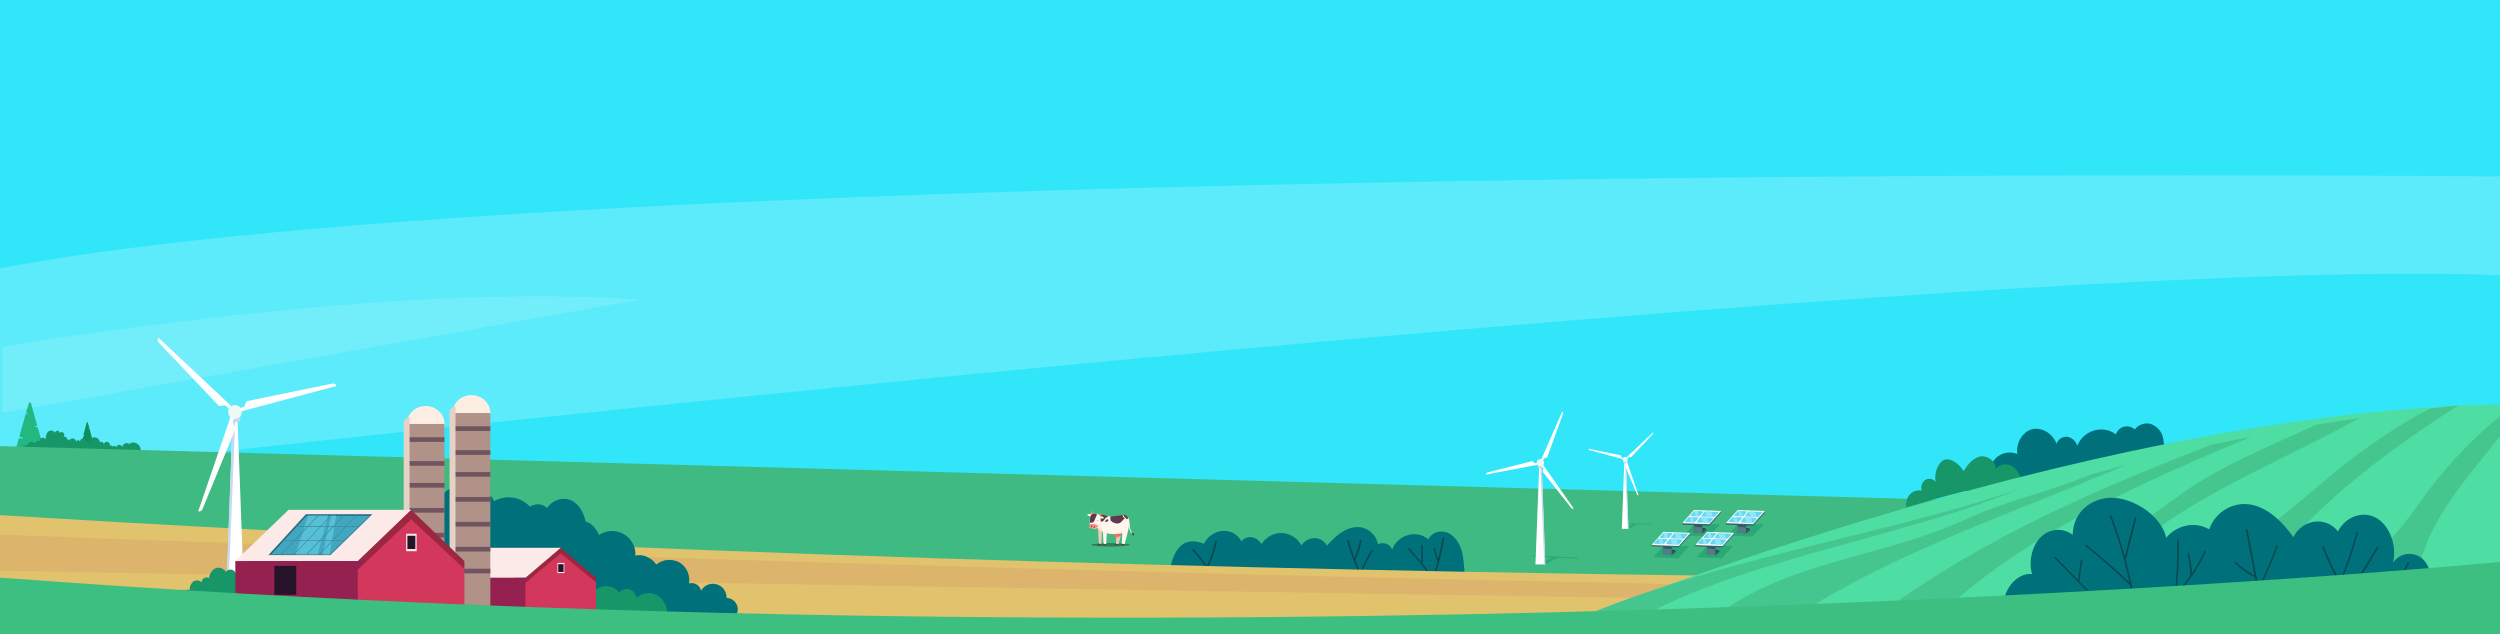 <?xml version="1.0" encoding="utf-8"?>
<!-- Generator: Adobe Illustrator 25.2.1, SVG Export Plug-In . SVG Version: 6.00 Build 0)  -->
<svg version="1.1" id="Footer" xmlns="http://www.w3.org/2000/svg" xmlns:xlink="http://www.w3.org/1999/xlink" x="0px" y="0px"
	 viewBox="0 0 1601 406" style="enable-background:new 0 0 1601 406;" xml:space="preserve">
<rect x="0" y="0" width="1601" height="406" fill="#333333" stroke="none"/>
<style type="text/css">
	.st0{fill:#32E6F9;}
	.st1{opacity:0.2;fill:#FFFFFF;enable-background:new    ;}
	.st2{opacity:0.14;fill:#FFFFFF;enable-background:new    ;}
	.st3{fill:#0E8E5D;}
	.st4{fill:#23B781;}
	.st5{fill:#179668;}
	.st6{fill:#3EBA82;}
	.st7{fill:#307A55;}
	.st8{fill:#EDA247;}
	.st9{fill:#5E3A4E;}
	.st10{fill:#EDCABB;}
	.st11{fill:#ED6D68;}
	.st12{fill:#FFF5ED;}
	.st13{opacity:0.67;fill:#F5DCCE;enable-background:new    ;}
	.st14{fill:#F2A035;}
	.st15{fill:#F28B88;}
	.st16{fill:#662D37;}
	.st17{fill:#1D223D;}
	.st18{opacity:0.5;fill:#179668;enable-background:new    ;}
	.st19{fill:#335860;}
	.st20{fill:#517D84;}
	.st21{fill:#27454C;}
	.st22{fill:#38606B;}
	.st23{fill:#F2FAFC;}
	.st24{fill:#66D7F2;}
	.st25{opacity:0.8;fill:#9AE9F7;enable-background:new    ;}
	.st26{fill:#FFFFFF;}
	.st27{fill:#C6D9F2;}
	.st28{fill:none;}
	.st29{fill:#EEF8F5;}
	.st30{fill:#00707A;}
	.st31{fill:#0B474F;}
	.st32{fill:#E0C36C;}
	.st33{fill:#DDB46C;}
	.st34{fill:#FCEAE8;}
	.st35{fill:#9C2740;}
	.st36{fill:#94214F;}
	.st37{fill:#D4375C;}
	.st38{fill:#271329;}
	.st39{fill:#FCEEE3;}
	.st40{fill:#B09289;}
	.st41{fill:#705560;}
	.st42{fill:#E6D1C5;}
	.st43{fill:#41859A;}
	.st44{fill:#1F4E59;}
	.st45{fill:#41A7C0;}
	.st46{fill:#56C0D7;}
	.st47{fill:#4EDDA3;}
	.st48{fill:#46C68F;}
	.st49{fill:#3CBF80;}
</style>
<g id="Elemen">
	<g id="Langit">
		<rect id="Langit_1_" class="st0" width="1601" height="405"/>
		<g id="Awan">
			<path class="st1" d="M0,304.8c0,0,1243-142.2,1601-128.6V113c0,0-1238.7-11.8-1601,58.9V304.8z"/>
			<path class="st2" d="M1.4,222.1c0,0,244.9-42.2,408.1-30.2L1.4,264.5V222.1z"/>
		</g>
	</g>
	<g id="Hutan">
		<path class="st3" d="M55.5,270.7c0.2-0.5,0.7-0.5,0.8,0l0.9,3.3l-0.5,0.2c-0.1,0-0.1,0.2,0,0.2h0.6l2.1,8l-1.2,0.5
			c-0.1,0.1-0.1,0.2,0.1,0.2h1.3l1.4,5.2h-9.9l2.4-9.2H54c0.2,0,0.2-0.1,0.1-0.2l-0.7-0.4L55.5,270.7z"/>
		<path class="st4" d="M19.9,258.4c-0.3-1-1.3-0.9-1.5,0l-1.7,5.9l1,0.4c0.2,0.1,0.1,0.3-0.1,0.3h-1.1l-4.1,14.5l2.4,0.9
			c0.3,0.1,0.2,0.4-0.1,0.3h-2.6L9.4,290h19.4l-4.7-16.5h-1.5c-0.3,0-0.3-0.2-0.1-0.3l1.3-0.7L19.9,258.4z"/>
		<path class="st5" d="M2.4,290.9c-0.5-1.6,1.1-3.3,2.5-4c1.8-0.9,4.4-0.1,4.9,1.8c0.3-0.6,1.1-0.9,1.7-0.6c0.3,0.1,0.5,0.4,0.6,0.6
			c0.4-0.3,1-0.2,1.3,0.2c0.1,0.1,0.1,0.3,0.2,0.4c0-0.6,0.5-1,1-1c0.2,0,0.4,0.1,0.6,0.2c-0.8-0.7-0.9-1.9-0.2-2.7
			c0.5-0.6,1.4-0.8,2.2-0.5c0.6-1.8,2.5-2.8,4.3-2.2c0.8,0.3,1.5,0.8,1.9,1.5c-0.5-0.5-0.5-1.4,0-2c0.5-0.5,1.4-0.5,2,0
			c0.1,0.1,0.1,0.1,0.1,0.2c-0.3-1.1,0.4-2.2,1.5-2.4c0.8-0.2,1.7,0.2,2.2,0.9c0.1-1.7,0.3-3.6,1.6-4.8s3.8-1,4.2,0.7
			c0.3-0.7,1-1.2,1.7-1.4c0.8,0,1.6,0.7,1.3,1.5c0.7-0.8,1.9-0.8,2.6-0.1s0.8,1.9,0.1,2.6c0.6-0.3,1.4-0.2,1.9,0.4
			c0.4,0.6,0.4,1.3,0,1.9c0.1-0.5,0.6-0.8,1.1-0.7c0.5,0.1,0.8,0.6,0.7,1.1c0.2-1.2,1.3-2,2.5-1.7c1.1,0.2,1.9,1.2,1.8,2.4
			c0-0.7,0.6-1.3,1.3-1.3c0.6,0,1.2,0.5,1.3,1.1c-0.2-1,0.5-2,1.6-2.2c1-0.2,2,0.5,2.2,1.6c0,0.1,0,0.3,0,0.4c0.5-0.5,1.3-0.5,1.8,0
			c0.1,0.1,0.2,0.3,0.3,0.4c0.1-1.9,1.7-3.3,3.6-3.1c1.7,0.1,3.1,1.5,3.1,3.2c0.7-0.6,1.6-0.5,2.2,0.2c0.2,0.3,0.3,0.6,0.4,0.9
			c0.3-1.1,1.4-1.7,2.4-1.4c1.1,0.3,1.7,1.4,1.4,2.4l0,0c0.6-0.3,1.4-0.1,1.7,0.5c0.1,0.1,0.1,0.2,0.1,0.3c0.4-1.1,2.4-0.7,2.4,0.5
			c0-1,0.9-1.9,2-1.8c0.9,0,1.6,0.7,1.8,1.5c0.1-1.5,1.4-2.7,3-2.7c0.7,0,1.4,0.4,1.9,0.9c-0.3-0.3,0.1-0.8,0.6-1
			c2.1-0.7,4.3,0.2,5.5,2c1.1,1.9,1.3,4.1,0.4,6.1C88.9,293.8,3,292.7,2.4,290.9z"/>
	</g>
	<polygon id="PadangRumput2" class="st6" points="0,285.7 1600.7,329.9 1600,405 0,405 	"/>
	<g id="Sapi1">
		<ellipse class="st7" cx="711.2" cy="348.9" rx="12.3" ry="1.1"/>
		<path class="st8" d="M702.5,338.6c-1.3-1.7-3.6-2.2-5.5-1.3c0.2,0,0.5,0,0.7,0c-0.4,0.2-0.7,0.5-0.9,0.9c0.3-0.2,0.6-0.4,0.9-0.5
			c-0.3,0.2-0.5,0.6-0.6,0.9c0.2-0.3,0.6-0.5,0.9-0.6c0.4-0.1,0.8-0.1,1.1,0c0.5,0,0.9,0.2,1.4,0.4c0.4,0.2,0.7,0.6,0.9,1.1
			c0.1-0.3,0-0.6-0.1-0.9c0.3,0.3,0.6,0.6,0.7,1c0.1-0.3,0-0.7-0.2-0.9c0.3,0.2,0.6,0.4,0.8,0.7
			C702.7,339.1,702.6,338.8,702.5,338.6z"/>
		<path class="st9" d="M715.1,347.9c0,0-1.2,0.9-1.2,1.1c0.7,0.1,1.5,0.2,2.2,0.1c0.1-0.1,0.3-0.6,0.3-0.6L715.1,347.9z"/>
		<path class="st10" d="M715.3,336.4l3.7-3.6c0,0,0.5,2.1-0.5,6.6c-0.8,3.8-2.1,9.1-2.1,9.1l-1.8-0.3L715.3,336.4z"/>
		<path class="st11" d="M712.7,339.9c0,0-0.5,2.2,0.3,3.1s4.2,1,5-0.2c0.7-0.9,0.1-2.8,0.1-2.8L712.7,339.9z"/>
		<path class="st11" d="M714,343.1c0,0.4,0,0.7,0,1.1c0,0.1,0,0.2,0.1,0.3c0.1,0.1,0.3,0,0.3-0.1s0-0.3,0-0.4c0-0.3,0-0.5-0.1-0.8
			L714,343.1L714,343.1z"/>
		<path class="st11" d="M715.1,343.4c0,0.4,0,0.7,0,1.1c0,0.1,0,0.2,0.1,0.3c0.1,0.1,0.2,0,0.3-0.1l0,0c0-0.1,0-0.3,0-0.4
			c0-0.3,0-0.5-0.1-0.8L715.1,343.4C715,343.3,715.1,343.3,715.1,343.4z"/>
		<path class="st11" d="M716.3,343c0,0.4,0,0.7,0,1.1c0,0.1,0,0.2,0.1,0.3c0.1,0.1,0.2,0,0.3,0l0,0c0-0.1,0-0.3,0-0.4
			c0-0.3,0-0.5-0.1-0.8l-0.4-0.1C716.2,342.9,716.3,343,716.3,343z"/>
		<path class="st12" d="M720.3,333.7l0.6-3.3c1.2,0.5,2,1.6,2.2,2.8c0.5,1.7,0,2.5,0.7,5.3c0.3,1.2,0.8,2.3,1.5,3.3
			c0,0-1.6-0.7-2.2-3.5c-0.6-2.9-0.5-4.5-1-5L720.3,333.7z"/>
		<path class="st9" d="M724.9,341.3c0.5-0.1,1,0.1,1.3,0.5c0.1,0.1,0.1,0.2,0.1,0.3c0,0.1-0.1,0.2-0.2,0.2c0.1,0.1,0.1,0.2,0.2,0.2
			c0,0.1,0,0.2,0,0.3c-0.1,0.1-0.3,0.2-0.4,0.1c-0.3-0.1-0.6-0.3-0.8-0.6C724.9,342,724.9,341.7,724.9,341.3z"/>
		<path class="st9" d="M704,347.9c0,0-1.2,0.9-1.2,1.1c0.7,0.1,1.5,0.2,2.2,0.1c0.1-0.1,0.3-0.6,0.3-0.6L704,347.9z"/>
		<polygon class="st10" points="703.1,337.9 703.7,348.1 705.3,348.5 705.8,338 		"/>
		<path class="st12" d="M703.8,339l0.2,0.2c0.7,0.5,1.5,1,2.4,1.4c4.5,2.1,10.6,1.7,13.8,0.1c0.7-0.3,1.3-0.8,1.7-1.5
			c1.2-2.3,1.4-5,0.6-7.4c-0.3-0.8-0.9-1.5-1.7-1.8c-0.5-0.1-0.9-0.2-1.4-0.2h-0.6c-2.1,0.2-4.9,0.9-7,0.9h-0.7h-0.2
			c-2.6-0.3-5.7-1.8-7.9-1.1c-0.3,0.1-0.5,0.2-0.7,0.3c-0.1,0-0.2,0.1-0.2,0.1c-0.9,0.7-1.6,1.6-2,2.7
			C700,332.8,699.7,336,703.8,339z"/>
		<path class="st9" d="M705.8,334c1-0.2,1.6-1.5,1.8-1.8c0.3-0.4,0.8-0.8,1.3-1c0.7-0.3,0.6-0.8,0.6-0.8c-2.2-0.5-4.7-1.4-6.4-0.8
			c-0.3,0.1-0.5,0.2-0.7,0.3l-0.2,0.2c0.9,0.4,1.5,1,1.9,1.9C704.3,332.5,704.3,334.3,705.8,334z"/>
		<path class="st9" d="M709.5,332.7c-0.2-0.1-0.5-0.3-0.7-0.2s-0.3,0.4-0.5,0.6c-0.1,0.1-0.3,0.2-0.4,0.3c-0.2,0.1-0.2,0.3-0.2,0.5
			s0.1,0.3,0.3,0.3c0.1,0,0.3,0.1,0.4,0c0.4,0,0.8-0.2,1.1-0.5C709.8,333.5,709.9,333,709.5,332.7z"/>
		<path class="st9" d="M719.7,332.5l-1.2,1.2c-1.1,1.6-3.2,2-4.9,1.1c-1-0.2-1.9-0.8-2.4-1.7c-0.2-0.8-0.2-1.7,0-2.5h0.7
			c2,0,4.8-0.7,7-0.9c0.1,0.6,0,1.3,0.5,1.6c0.3,0.2,0.7,0.2,0.8,0.5S719.9,332.4,719.7,332.5z"/>
		<path class="st9" d="M722.5,331.7c-0.1,0.2-0.3,0.5-0.5,0.6c-0.1,0.1-0.3,0.3-0.5,0.2s-0.3-0.3-0.4-0.5c-0.3-0.6-1-0.8-1.3-1.3
			c-0.2-0.3-0.3-0.6-0.4-1c0.5,0,1,0,1.4,0.2C721.6,330.2,722.2,330.9,722.5,331.7z"/>
		<path class="st13" d="M703.8,339l0.2,0.2c0.7,0.5,1.5,1,2.4,1.4c4.5,2.1,10.6,1.7,13.8,0.1c0.2-1.3,0.6-2.6,1-3.9
			c-0.9,2.1-2.7,3.7-4.8,4.4c-2.2,0.7-4.5,0.7-6.6,0c-2.1-0.6-4.5-1.7-5.3-3.3c-0.5-1.1,0-2.3,0.2-3.4c0.2-1.2-0.1-2.5-0.9-3.5
			c-0.4-0.4-0.9-0.8-1.4-0.9c-1.1,0.7-1.9,1.7-2.3,2.9C700.1,332.7,699.7,336,703.8,339z"/>
		<path class="st9" d="M718.8,347.9c0,0-1.2,0.9-1.2,1.1c0.7,0.1,1.5,0.2,2.2,0.1c0.1-0.1,0.3-0.6,0.3-0.6L718.8,347.9z"/>
		<path class="st12" d="M718.9,336.5l4-3.7c0,0,0.6,2.2-0.4,6.7c-0.8,3.8-2.3,9-2.3,9l-1.8-0.3L718.9,336.5z"/>
		<path class="st9" d="M707,347.9c0,0-1.2,0.9-1.2,1.1c0.7,0.1,1.5,0.2,2.2,0.1c0.1-0.1,0.3-0.6,0.3-0.6L707,347.9z"/>
		<polygon class="st12" points="706.2,339.5 706.7,348.2 708.4,348.5 708.9,339.5 		"/>
		<path class="st14" d="M703.2,329.8c0.7-0.2,1.3-0.5,1.8-1c0-0.1,0.1-0.1,0.2-0.1c0.1,0,0.2,0.1,0.2,0.2s0,0.2,0,0.3
			c-0.2,0.7-0.6,1.2-1.2,1.6h-0.1H704C703.7,330.5,703.5,330,703.2,329.8z"/>
		<path class="st14" d="M700.3,329.1c-0.5-0.5-0.9-1-1.2-1.7c0-0.1-0.1-0.1-0.1-0.2c-0.1,0-0.2,0-0.3,0.1s-0.1,0.2-0.1,0.3
			c-0.1,0.7,0,1.4,0.4,2c0,0,0,0,0.1,0.1h0.1C699.6,329.4,699.9,329.3,700.3,329.1z"/>
		<path class="st12" d="M704.1,330.8c0.5-0.2,1.1-0.3,1.7-0.1c0.6,0.2,1,0.6,1.3,1.1c-0.5,0.2-1,0.3-1.5,0.3
			C704.9,332.1,704.3,331.5,704.1,330.8z"/>
		<path class="st12" d="M699.3,329.9c-0.4-0.4-0.9-0.7-1.5-0.8c-0.6,0-1.2,0.1-1.6,0.5c0.3,0.4,0.8,0.7,1.2,0.9
			C698.1,330.7,698.8,330.5,699.3,329.9z"/>
		<path class="st12" d="M703.2,336.9c-0.5,0.7-1.1,1.2-1.9,1.5c-1.1,0.3-2.2,0-3-0.8c-0.3-0.5-0.4-1.1-0.4-1.7c0-0.4,0-0.8-0.1-1.2
			c0-1.9,0.2-4.1,0.8-4.9c0.7-1,2.2-1.2,3.5-0.9c1.2,0.2,2.2,0.9,2.7,1.9C705.2,332.3,704.5,335.1,703.2,336.9z"/>
		<path class="st9" d="M701.4,332c-0.2,0.6-0.4,1.2-0.7,1.8c-0.4,0.6-1.1,0.9-1.8,1c-0.3,0-0.7,0-1,0c0-1.9,0.2-4.1,0.8-4.9
			c0.7-1,2.2-1.2,3.5-0.9c0.1,0.2,0.2,0.5,0.2,0.8C702.1,330.5,701.8,331.3,701.4,332z"/>
		<path class="st15" d="M703.2,336.9c-0.5,0.7-1.1,1.2-1.9,1.5c-1.1,0.3-2.2,0-3-0.8c-0.3-0.5-0.4-1.1-0.4-1.7
			c0.3-0.2,0.5-0.3,0.8-0.3c0.6-0.1,1.2-0.1,1.8,0c0.8,0.1,1.6,0.3,2.3,0.8C702.9,336.6,703.1,336.7,703.2,336.9z"/>
		<path class="st16" d="M699.3,337.1c0-0.3-0.2-0.5-0.4-0.5s-0.3,0.3-0.2,0.6s0.2,0.5,0.4,0.5S699.4,337.4,699.3,337.1z"/>
		<path class="st16" d="M701,337c-0.2-0.1-0.4,0-0.5,0.3s-0.2,0.5,0,0.6s0.4,0,0.5-0.3S701.1,337,701,337z"/>
		<ellipse class="st17" cx="699.1" cy="332.7" rx="0.2" ry="0.2"/>
		<ellipse class="st17" cx="702.9" cy="333.3" rx="0.2" ry="0.2"/>
	</g>
	<g id="SolarPanel">
		<g id="_x31_">
			<path class="st18" d="M1106.8,343l15.4,0.6c0.1,0,0.2,0,0.2-0.1l6.5-7.2c0.1-0.1,0.2-0.3,0.1-0.4s-0.1-0.1-0.2-0.1l-15.4-0.6
				c-0.1,0-0.1,0-0.2,0.1l-6.5,7.2c-0.1,0.1-0.2,0.3-0.1,0.4C1106.7,343,1106.8,343,1106.8,343z"/>
			<path class="st19" d="M1118.3,341.6c0,0-0.1,0.1-0.5,0.1l0.4-0.3L1118.3,341.6z"/>
			<path class="st20" d="M1118.3,333.5l-0.1,7.8c0,0.2-0.2,0.4-0.4,0.4l0,0l-5.4-0.6c-0.2,0-0.3-0.2-0.3-0.4l0,0l1.5-7.7
				c0-0.2,0.2-0.3,0.4-0.3l4,0.5C1118.2,333.1,1118.3,333.3,1118.3,333.5z"/>
			<path class="st19" d="M1118.3,341.6l2.5-2.1c0.1-0.1,0.1-0.3,0-0.5l-0.6-0.7l-2.1,1.7v1.5v0.1
				C1118.2,341.6,1118.3,341.6,1118.3,341.6z"/>
			<polygon class="st21" points="1120.2,338.3 1118.2,338.1 1118.2,340 			"/>
			<polygon class="st19" points="1118.2,336.1 1113,335.6 1112.7,337.2 1118.2,337.8 			"/>
			<path class="st22" d="M1105.4,334.8l0.2,0.1l7-7.4c0.1-0.1,0.1-0.1,0.2-0.1l17,0.2h0.1l0.2-0.1l-0.1,0.9l0,0
				c0,0.1-0.1,0.1-0.1,0.2l-7.1,7.9c-0.1,0.1-0.1,0.1-0.2,0.1l-17-0.6c-0.2,0-0.3-0.2-0.3-0.3l0,0L1105.4,334.8z"/>
			<path class="st23" d="M1105.7,335.1l16.9,0.6c0.1,0,0.2,0,0.2-0.1l7.1-7.9c0.1-0.1,0.2-0.3,0.1-0.4s-0.1-0.1-0.2-0.1l-16.9-0.6
				c-0.1,0-0.2,0-0.2,0.1l-7.1,7.9C1105.5,334.7,1105.4,334.9,1105.7,335.1L1105.7,335.1z"/>
			<path class="st24" d="M1118.1,330.8l7.7,0.3c0.1,0,0.3,0,0.3-0.1l2.4-2.7c0.1-0.1,0.1-0.2,0-0.3c0,0-0.1-0.1-0.2-0.1l-8.3-0.3
				c-0.1,0-0.3,0.1-0.4,0.2l-1.9,2.4c-0.2,0.2-0.1,0.5,0.1,0.6C1118,330.8,1118,330.8,1118.1,330.8z"/>
			<path class="st24" d="M1114.9,333.9c-0.2,0.2-0.1,0.5,0.1,0.6c0.1,0.1,0.2,0.1,0.3,0.1l7.3,0.3c0.1,0,0.1,0,0.2-0.1l2.1-2.4
				c0.2-0.2,0.1-0.5-0.1-0.7c-0.1-0.1-0.2-0.1-0.3-0.1l-7.5-0.3c-0.1,0-0.3,0.1-0.4,0.2L1114.9,333.9z"/>
			<path class="st24" d="M1110.9,330.5l5.1,0.2c0.1,0,0.3-0.1,0.4-0.2l2.1-2.4c0.2-0.2,0.1-0.5,0-0.6s-0.2-0.1-0.3-0.1l-5-0.2
				c-0.1,0-0.1,0-0.2,0.1l-2.3,2.5c-0.2,0.2-0.2,0.5,0,0.6C1110.7,330.5,1110.8,330.5,1110.9,330.5z"/>
			<path class="st24" d="M1107.2,334.3l5.8,0.2c0.1,0,0.3-0.1,0.4-0.2l2-2.3c0.2-0.2,0.1-0.5,0-0.6s-0.2-0.1-0.3-0.1l-5.2-0.2
				c-0.1,0-0.3,0-0.4,0.1l-2.5,2.6c-0.1,0.1-0.1,0.2,0,0.3C1107,334.3,1107.1,334.3,1107.2,334.3z"/>
			<polygon class="st25" points="1123.8,327.6 1125,331 1121.1,330.9 1120,327.5 			"/>
			<polygon class="st25" points="1121.2,331.6 1122.4,335 1118.4,334.8 1117.4,331.4 			"/>
			<polygon class="st25" points="1112.2,331.2 1112.9,334.5 1110.6,334.5 1110.1,331.1 			"/>
			<polygon class="st25" points="1115.2,327.3 1115.9,330.7 1113.7,330.6 1113.1,327.2 			"/>
		</g>
		<g id="_x32_">
			<g id="_x31__1_">
				<path class="st18" d="M1078.8,343l15.4,0.6c0.1,0,0.2,0,0.2-0.1l6.5-7.2c0.1-0.1,0.2-0.3,0.1-0.4s-0.1-0.1-0.2-0.1l-15.4-0.6
					c-0.1,0-0.1,0-0.2,0.1l-6.5,7.2c-0.1,0.1-0.2,0.3-0.1,0.4C1078.7,343,1078.8,343,1078.8,343z"/>
				<path class="st19" d="M1090.3,341.6c0,0-0.1,0.1-0.5,0.1l0.4-0.3L1090.3,341.6z"/>
				<path class="st20" d="M1090.3,333.5l-0.1,7.8c0,0.2-0.2,0.4-0.4,0.4l0,0l-5.4-0.6c-0.2,0-0.3-0.2-0.3-0.4l0,0l1.5-7.7
					c0-0.2,0.2-0.3,0.4-0.3l4,0.5C1090.2,333.1,1090.3,333.3,1090.3,333.5z"/>
				<path class="st19" d="M1090.3,341.6l2.5-2.1c0.1-0.1,0.1-0.3,0-0.5l-0.6-0.7l-2.1,1.7v1.5v0.1
					C1090.2,341.6,1090.3,341.6,1090.3,341.6z"/>
				<polygon class="st21" points="1092.2,338.3 1090.2,338.1 1090.2,340 				"/>
				<polygon class="st19" points="1090.2,336.1 1085,335.6 1084.7,337.2 1090.2,337.8 				"/>
				<path class="st22" d="M1077.4,334.8l0.2,0.1l7-7.4c0.1-0.1,0.1-0.1,0.2-0.1l17,0.2h0.1l0.2-0.1l-0.1,0.9l0,0
					c0,0.1-0.1,0.1-0.1,0.2l-7.1,7.9c-0.1,0.1-0.1,0.1-0.2,0.1l-17-0.6c-0.2,0-0.3-0.2-0.3-0.3l0,0L1077.4,334.8z"/>
				<path class="st23" d="M1077.7,335.1l16.9,0.6c0.1,0,0.2,0,0.2-0.1l7.1-7.9c0.1-0.1,0.2-0.3,0.1-0.4s-0.1-0.1-0.2-0.1l-16.9-0.6
					c-0.1,0-0.2,0-0.2,0.1l-7.1,7.9C1077.5,334.7,1077.4,334.9,1077.7,335.1L1077.7,335.1z"/>
				<path class="st24" d="M1090.1,330.8l7.7,0.3c0.1,0,0.3,0,0.3-0.1l2.4-2.7c0.1-0.1,0.1-0.2,0-0.3c0,0-0.1-0.1-0.2-0.1l-8.3-0.3
					c-0.1,0-0.3,0.1-0.4,0.2l-1.9,2.4c-0.2,0.2-0.1,0.5,0.1,0.6C1090,330.8,1090,330.8,1090.1,330.8z"/>
				<path class="st24" d="M1086.9,333.9c-0.2,0.2-0.1,0.5,0.1,0.6c0.1,0.1,0.2,0.1,0.3,0.1l7.3,0.3c0.1,0,0.1,0,0.2-0.1l2.1-2.4
					c0.2-0.2,0.1-0.5-0.1-0.7c-0.1-0.1-0.2-0.1-0.3-0.1l-7.5-0.3c-0.1,0-0.3,0.1-0.4,0.2L1086.9,333.9z"/>
				<path class="st24" d="M1082.9,330.5l5.1,0.2c0.1,0,0.3-0.1,0.4-0.2l2.1-2.4c0.2-0.2,0.1-0.5,0-0.6s-0.2-0.1-0.3-0.1l-5-0.2
					c-0.1,0-0.1,0-0.2,0.1l-2.3,2.5c-0.2,0.2-0.2,0.5,0,0.6C1082.7,330.5,1082.8,330.5,1082.9,330.5z"/>
				<path class="st24" d="M1079.2,334.3l5.8,0.2c0.1,0,0.3-0.1,0.4-0.2l2-2.3c0.2-0.2,0.1-0.5,0-0.6s-0.2-0.1-0.3-0.1l-5.2-0.2
					c-0.1,0-0.3,0-0.4,0.1l-2.5,2.6c-0.1,0.1-0.1,0.2,0,0.3C1079,334.3,1079.1,334.3,1079.2,334.3z"/>
				<polygon class="st25" points="1095.8,327.6 1097,331 1093.1,330.9 1092,327.5 				"/>
				<polygon class="st25" points="1093.2,331.6 1094.4,335 1090.4,334.8 1089.4,331.4 				"/>
				<polygon class="st25" points="1084.2,331.2 1084.9,334.5 1082.6,334.5 1082.1,331.1 				"/>
				<polygon class="st25" points="1087.2,327.3 1087.9,330.7 1085.7,330.6 1085.1,327.2 				"/>
			</g>
		</g>
		<g id="_x33_">
			<path class="st18" d="M1087.2,356.9l15.4,0.6c0.1,0,0.2,0,0.2-0.1l6.5-7.2c0.1-0.1,0.2-0.3,0.1-0.4s-0.1-0.1-0.2-0.1l-15.4-0.6
				c-0.1,0-0.1,0-0.2,0.1l-6.5,7.2c-0.1,0.1-0.2,0.3-0.1,0.4C1087,356.9,1087.1,356.9,1087.2,356.9z"/>
			<path class="st19" d="M1098.7,355.5c0,0-0.1,0.1-0.5,0.1l0.4-0.3L1098.7,355.5z"/>
			<path class="st20" d="M1098.6,347.4l-0.1,7.8c0,0.2-0.2,0.4-0.4,0.4l0,0l-5.4-0.6c-0.2,0-0.3-0.2-0.3-0.4l0,0l1.5-7.7
				c0-0.2,0.2-0.3,0.4-0.3l4,0.5C1098.5,347.1,1098.6,347.2,1098.6,347.4z"/>
			<path class="st19" d="M1098.7,355.5l2.5-2.1c0.1-0.1,0.1-0.3,0-0.5l-0.6-0.7l-2.1,1.7v1.5v0.1
				C1098.6,355.6,1098.6,355.5,1098.7,355.5z"/>
			<polygon class="st21" points="1100.6,352.2 1098.6,352 1098.5,353.9 			"/>
			<polygon class="st19" points="1098.5,350.1 1093.4,349.6 1093.1,351.1 1098.6,351.7 			"/>
			<path class="st22" d="M1085.8,348.7l0.2,0.1l7-7.4c0.1-0.1,0.1-0.1,0.2-0.1l17,0.2h0.1l0.2-0.1l-0.1,0.9l0,0
				c0,0.1-0.1,0.1-0.1,0.2l-7.1,7.9c-0.1,0.1-0.1,0.1-0.2,0.1l-17-0.6c-0.2,0-0.3-0.2-0.3-0.3l0,0L1085.8,348.7z"/>
			<path class="st23" d="M1086.1,349.1l16.9,0.6c0.1,0,0.2,0,0.2-0.1l7.1-7.9c0.1-0.1,0.2-0.3,0.1-0.4s-0.1-0.1-0.2-0.1l-16.9-0.6
				c-0.1,0-0.2,0-0.2,0.1l-7.1,7.9C1085.9,348.7,1085.8,348.9,1086.1,349.1C1085.9,349,1086,349.1,1086.1,349.1z"/>
			<path class="st24" d="M1098.5,344.7l7.7,0.3c0.1,0,0.3,0,0.3-0.1l2.4-2.7c0.1-0.1,0.1-0.2,0-0.3c0,0-0.1-0.1-0.2-0.1l-8.3-0.3
				c-0.1,0-0.3,0.1-0.4,0.2l-1.9,2.4c-0.2,0.2-0.1,0.5,0.1,0.6C1098.3,344.7,1098.4,344.7,1098.5,344.7z"/>
			<path class="st24" d="M1095.2,347.8c-0.2,0.2-0.1,0.5,0.1,0.6c0.1,0.1,0.2,0.1,0.3,0.1l7.3,0.3c0.1,0,0.1,0,0.2-0.1l2.1-2.4
				c0.2-0.2,0.1-0.5-0.1-0.7c-0.1-0.1-0.2-0.1-0.3-0.1l-7.5-0.3c-0.1,0-0.3,0.1-0.4,0.2L1095.2,347.8z"/>
			<path class="st24" d="M1091.3,344.5l5.1,0.2c0.1,0,0.3-0.1,0.4-0.2l2.1-2.4c0.2-0.2,0.1-0.5,0-0.6s-0.2-0.1-0.3-0.1l-5-0.2
				c-0.1,0-0.1,0-0.2,0.1l-2.3,2.5c-0.2,0.2-0.2,0.5,0,0.6C1091,344.4,1091.1,344.5,1091.3,344.5z"/>
			<path class="st24" d="M1087.5,348.2l5.8,0.2c0.1,0,0.3-0.1,0.4-0.2l2-2.3c0.2-0.2,0.1-0.5,0-0.6s-0.2-0.1-0.3-0.1l-5.2-0.2
				c-0.1,0-0.3,0-0.4,0.1l-2.5,2.6c-0.1,0.1-0.1,0.2,0,0.3C1087.4,348.2,1087.5,348.3,1087.5,348.2z"/>
			<polygon class="st25" points="1104.1,341.6 1105.3,345 1101.4,344.8 1100.4,341.4 			"/>
			<polygon class="st25" points="1101.5,345.5 1102.7,348.9 1098.8,348.7 1097.8,345.3 			"/>
			<polygon class="st25" points="1092.5,345.1 1093.2,348.5 1091,348.4 1090.4,345.1 			"/>
			<polygon class="st25" points="1095.6,341.3 1096.2,344.6 1094,344.5 1093.4,341.2 			"/>
		</g>
		<g id="_x34_">
			<path class="st18" d="M1059.2,356.9l15.4,0.6c0.1,0,0.2,0,0.2-0.1l6.5-7.2c0.1-0.1,0.2-0.3,0.1-0.4s-0.1-0.1-0.2-0.1l-15.4-0.6
				c-0.1,0-0.1,0-0.2,0.1l-6.5,7.2c-0.1,0.1-0.2,0.3-0.1,0.4C1059,356.9,1059.1,356.9,1059.2,356.9z"/>
			<path class="st19" d="M1070.7,355.5c0,0-0.1,0.1-0.5,0.1l0.4-0.3L1070.7,355.5z"/>
			<path class="st20" d="M1070.6,347.4l-0.1,7.8c0,0.2-0.2,0.4-0.4,0.4l0,0l-5.4-0.6c-0.2,0-0.3-0.2-0.3-0.4l0,0l1.5-7.7
				c0-0.2,0.2-0.3,0.4-0.3l4,0.5C1070.5,347.1,1070.6,347.2,1070.6,347.4z"/>
			<path class="st19" d="M1070.7,355.5l2.5-2.1c0.1-0.1,0.1-0.3,0-0.5l-0.6-0.7l-2.1,1.7v1.5v0.1
				C1070.6,355.6,1070.6,355.5,1070.7,355.5z"/>
			<polygon class="st21" points="1072.6,352.2 1070.6,352 1070.5,353.9 			"/>
			<polygon class="st19" points="1070.5,350.1 1065.4,349.6 1065.1,351.1 1070.6,351.7 			"/>
			<path class="st22" d="M1057.8,348.7l0.2,0.1l7-7.4c0.1-0.1,0.1-0.1,0.2-0.1l17,0.2h0.1l0.2-0.1l-0.1,0.9l0,0
				c0,0.1-0.1,0.1-0.1,0.2l-7.1,7.9c-0.1,0.1-0.1,0.1-0.2,0.1l-17-0.6c-0.2,0-0.3-0.2-0.3-0.3l0,0L1057.8,348.7z"/>
			<path class="st23" d="M1058.1,349.1l16.9,0.6c0.1,0,0.2,0,0.2-0.1l7.1-7.9c0.1-0.1,0.2-0.3,0.1-0.4s-0.1-0.1-0.2-0.1l-16.9-0.6
				c-0.1,0-0.2,0-0.2,0.1l-7.1,7.9C1057.9,348.7,1057.8,348.9,1058.1,349.1C1057.9,349,1058,349.1,1058.1,349.1z"/>
			<path class="st24" d="M1070.5,344.7l7.7,0.3c0.1,0,0.3,0,0.3-0.1l2.4-2.7c0.1-0.1,0.1-0.2,0-0.3c0,0-0.1-0.1-0.2-0.1l-8.3-0.3
				c-0.1,0-0.3,0.1-0.4,0.2l-1.9,2.4c-0.2,0.2-0.1,0.5,0.1,0.6C1070.3,344.7,1070.4,344.7,1070.5,344.7z"/>
			<path class="st24" d="M1067.2,347.8c-0.2,0.2-0.1,0.5,0.1,0.6c0.1,0.1,0.2,0.1,0.3,0.1l7.3,0.3c0.1,0,0.1,0,0.2-0.1l2.1-2.4
				c0.2-0.2,0.1-0.5-0.1-0.7c-0.1-0.1-0.2-0.1-0.3-0.1l-7.5-0.3c-0.1,0-0.3,0.1-0.4,0.2L1067.2,347.8z"/>
			<path class="st24" d="M1063.3,344.5l5.1,0.2c0.1,0,0.3-0.1,0.4-0.2l2.1-2.4c0.2-0.2,0.1-0.5,0-0.6s-0.2-0.1-0.3-0.1l-5-0.2
				c-0.1,0-0.1,0-0.2,0.1l-2.3,2.5c-0.2,0.2-0.2,0.5,0,0.6C1063,344.4,1063.1,344.5,1063.3,344.5z"/>
			<path class="st24" d="M1059.5,348.2l5.8,0.2c0.1,0,0.3-0.1,0.4-0.2l2-2.3c0.2-0.2,0.1-0.5,0-0.6s-0.2-0.1-0.3-0.1l-5.2-0.2
				c-0.1,0-0.3,0-0.4,0.1l-2.5,2.6c-0.1,0.1-0.1,0.2,0,0.3C1059.4,348.2,1059.5,348.3,1059.5,348.2z"/>
			<polygon class="st25" points="1076.1,341.6 1077.3,345 1073.4,344.8 1072.4,341.4 			"/>
			<polygon class="st25" points="1073.5,345.5 1074.7,348.9 1070.8,348.7 1069.8,345.3 			"/>
			<polygon class="st25" points="1064.5,345.1 1065.2,348.5 1063,348.4 1062.4,345.1 			"/>
			<polygon class="st25" points="1067.6,341.3 1068.2,344.6 1066,344.5 1065.4,341.2 			"/>
		</g>
	</g>
	<g id="Turbine3">
		<polygon class="st18" points="1038.6,338.7 1046.2,335.5 1048.4,335.6 1042.8,338.7 		"/>
		<polygon class="st18" points="1050.4,335.7 1057.2,336.2 1056.8,335.6 1038.2,334.8 1037.1,335.1 		"/>
		<g id="Tiang">
			<polygon class="st26" points="1042.8,338.7 1038.6,338.7 1040.2,295.8 1041.3,295.8 			"/>
			<path class="st27" d="M1041.1,296.6h-0.6c-0.5,0-1-0.4-1-1v-0.1c0-0.5,0.4-1,1-1h0.6c0.5,0,1,0.4,1,1v0.1
				C1042,296.2,1041.6,296.6,1041.1,296.6z"/>
			<polygon class="st27" points="1040.7,296.6 1042.4,338.7 1042.9,338.7 1041.3,296.6 			"/>
		</g>
		<g id="Turbine">
			<ellipse class="st28" cx="1040.8" cy="294.2" rx="24.5" ry="24.5"/>
			<path class="st26" d="M1039.5,294.1l0.2-0.8l-1.1-0.3l-0.7-1.4l-19.9-4.1c-0.1,0-0.3,0-0.4,0.1l-0.2,0.1c-0.1,0-0.1,0.1-0.1,0.2
				v0.2L1039.5,294.1z"/>
			<path class="st26" d="M1041.8,295.3l-0.8,0.3l0.4,1.1l-0.8,1.3l7.8,18.8c0.1,0.1,0.2,0.2,0.3,0.3l0.2,0.1c0.1,0,0.1,0,0.2,0
				l0.2-0.1L1041.8,295.3z"/>
			<path class="st26" d="M1041.6,292.9l0.6,0.6l0.8-0.8l1.5,0.1l14-14.8c0.1-0.1,0.1-0.2,0.2-0.4v-0.3c0-0.1,0-0.1-0.1-0.2l-0.1-0.1
				L1041.6,292.9z"/>
			<circle class="st29" cx="1040.8" cy="294.2" r="1.6"/>
		</g>
	</g>
	<g id="Turbine2">
		<polygon class="st18" points="983.3,361.5 994.5,356.9 997.8,357 989.5,361.5 		"/>
		<polygon class="st18" points="1000.6,357.2 1010.6,357.8 1010,357 982.8,355.7 981.2,356.3 		"/>
		<g id="Tiang-2">
			<polygon class="st26" points="989.5,361.5 983.3,361.5 985.7,298.6 987.3,298.6 			"/>
			<path class="st27" d="M987,299.8h-0.9c-0.8,0-1.4-0.6-1.4-1.4v-0.2c0-0.8,0.6-1.4,1.4-1.4h0.9c0.8,0,1.4,0.6,1.4,1.4v0.2
				C988.4,299.2,987.7,299.8,987,299.8z"/>
			<polygon class="st27" points="986.5,299.8 988.9,361.5 989.7,361.5 987.4,299.8 			"/>
		</g>
		<g id="Turbine-2">
			<circle class="st28" cx="986.5" cy="296.3" r="36"/>
			<path class="st26" d="M986.9,294.6l1.1,0.5l0.7-1.5l2.1-0.7l10.2-28c0.1-0.2,0.1-0.4,0-0.6l-0.1-0.4c0-0.1-0.1-0.2-0.2-0.2
				l-0.3-0.1L986.9,294.6z"/>
			<path class="st26" d="M984.8,297.6l-0.2-1.2l-1.6,0.3l-1.7-1.4l-28.9,7.3c-0.2,0.1-0.4,0.2-0.5,0.4l-0.2,0.3
				c-0.1,0.1-0.1,0.2-0.1,0.3l0.1,0.3L984.8,297.6z"/>
			<path class="st26" d="M988.3,297.8l-1,0.7l1,1.4l-0.5,2.1l18.5,23.4c0.1,0.2,0.3,0.3,0.5,0.3l0.4,0.1c0.1,0,0.2,0,0.3-0.1
				l0.2-0.2L988.3,297.8z"/>
			<circle class="st29" cx="986.5" cy="296.3" r="2.3"/>
		</g>
	</g>
	<g id="Tumbuhan4">
		<path class="st30" d="M749,372.8c-0.9-6.7,2-21.2,9.6-24.9c3.7-1.8,8.1-1.5,12.4,0.3c2.3-4.5,6.6-7.6,11.6-8.2
			c5.1-0.5,10.1,2.1,12.4,6.7c3.1-3.8,9-4,12.9,1.7c2.8-4.4,7.6-7.1,12.8-7.1c5.4,0.3,10.2,3.3,12.8,8c1.8-2.9,4.9-4.7,8.4-4.7
			c3.3,0,6.3,1.9,7.8,4.8c3.2-3.4,6.5-6.8,10.4-9.1s8.5-3.5,12.9-2.3c4.9,1.6,8.5,5.6,9.5,10.6c3.1-1.7,7-0.5,8.7,2.6
			c0.1,0.2,0.2,0.4,0.3,0.7c3.7-9.6,15.7-12.9,23.2-6.5c2.7-5.5,9.8-6.4,14.6-3s7.4,10.1,7.9,16.5s1.3,8.2,0.1,14.4
			C919.1,373.3,794,374,749,372.8z"/>
		<path class="st31" d="M924.4,344.2c-0.3,0-0.5,0.1-0.6,0.4c-0.8,4.6-1.7,9.1-2.9,13.5l-2-7c-0.1-0.3-0.4-0.4-0.6-0.3
			c-0.3,0.1-0.4,0.4-0.3,0.6l2.5,8.4c0,0,0,0,0.1,0.1c-0.9,3.4-1.9,6.7-3,10c-2.1-3.1-4.4-6.1-6.7-9.1c0.6-3.7,0.6-7.5,0.1-11.3l0,0
			c0-0.3-0.3-0.5-0.6-0.4c-0.3,0-0.5,0.3-0.4,0.6c0.4,3.3,0.4,6.7,0,10.1c-2.4-2.9-4.8-5.8-7.4-8.5c0,0,0,0,0-0.1
			c-0.2-0.2-0.5-0.2-0.7,0s-0.2,0.5,0,0.7c5.7,6,10.9,12.5,15.5,19.4l0.5,0.8l0.3-0.9c3-8.6,5.2-17.5,6.7-26.5l0,0
			C924.9,344.5,924.7,344.3,924.4,344.2z"/>
		<path class="st31" d="M878.8,352.3c-0.3-0.1-0.5,0-0.7,0.2c-2.6,4.4-4.9,8.9-7,13.5c-1.1-2.4-2.2-4.8-3.2-7.3
			c1.8-4,3.2-8.2,4.1-12.5l0,0c0.1-0.3-0.1-0.5-0.4-0.6l0,0c-0.3-0.1-0.5,0.1-0.6,0.4c-0.8,3.9-2.1,7.7-3.6,11.4
			c-1.4-3.8-2.7-7.6-3.7-11.5l0,0c-0.1-0.3-0.3-0.4-0.6-0.3l0,0c-0.3,0.1-0.4,0.3-0.4,0.6c1.1,4.3,2.5,8.5,4.1,12.6
			c-0.1,0.2,0,0.5,0.2,0.6c1.1,2.8,2.3,5.5,3.6,8.1c0.1,0.2,0.3,0.3,0.5,0.3c0.1,0,0.2,0,0.2-0.1l0,0c0.1-0.1,0.2-0.2,0.3-0.4
			c2.2-4.9,4.6-9.7,7.3-14.3c0,0,0-0.1,0.1-0.1C879.2,352.7,879.1,352.4,878.8,352.3z"/>
		<path class="st31" d="M778.9,345.9c-0.3,0-0.5,0.1-0.6,0.4c-1.2,5.6-3,11.1-5.4,16.3c-2.5-3.9-5.4-7.5-8.6-10.9
			c-0.2-0.2-0.5-0.2-0.7,0l0,0c-0.2,0.2-0.2,0.5,0,0.7c4.1,4.2,7.6,8.9,10.6,14c0.1,0.1,0.3,0.2,0.4,0.2c0.1,0,0.2,0,0.2-0.1
			c0.2-0.1,0.3-0.4,0.2-0.7c-0.5-0.8-0.9-1.6-1.4-2.3c2.6-5.5,4.5-11.2,5.7-17.1l0,0C779.4,346.2,779.2,345.9,778.9,345.9z"/>
	</g>
	<g id="Jalan">
		<path class="st32" d="M1600,405H0v-75.1c824,50.5,1600,40,1600,40V405z"/>
		<path class="st33" d="M0.2,342.4c0,0,1221.4,46.9,1599.9,32.7l-0.1,16C881.1,381.1,0,365.5,0,365.5C0,354.7,0.2,342.4,0.2,342.4z"
			/>
	</g>
	<g id="Turbine1">
		<polygon class="st18" points="156.5,386.7 135.3,378 129.2,378.3 144.8,386.7 		"/>
		<polygon class="st18" points="123.9,378.6 105,379.8 106.2,378.2 157.5,375.9 160.5,376.9 		"/>
		<g id="Tiang-3">
			<polygon class="st26" points="144.8,386.7 156.5,386.7 152.1,268.2 149,268.2 			"/>
			<path class="st27" d="M148.9,264.8h3.1c1,0,1.9,0.8,1.9,1.9v1.8c0,1-0.8,1.9-1.9,1.9h-3.1c-1,0-1.9-0.8-1.9-1.9v-1.8
				C147,265.7,147.9,264.8,148.9,264.8z"/>
			<polygon class="st27" points="150.6,270.4 145.9,386.7 144.5,386.7 148.9,270.4 			"/>
		</g>
		<g id="Turbine-3">
			<circle class="st28" cx="150.5" cy="263.8" r="67.8"/>
			<path class="st26" d="M153.8,263.6l-0.6-2.2l3-0.8l1.8-3.7l55.1-11.3c0.4-0.1,0.8,0,1.1,0.2l0.7,0.4c0.2,0.1,0.3,0.3,0.4,0.5
				l0.1,0.5L153.8,263.6z"/>
			<path class="st26" d="M147.7,266.8l2.2,0.8l-1,3l2.1,3.6l-21.4,52c-0.1,0.4-0.4,0.7-0.8,0.9l-0.7,0.4c-0.2,0.1-0.4,0.1-0.6,0
				l-0.5-0.2L147.7,266.8z"/>
			<path class="st26" d="M148.2,260.1l-1.6,1.7l-2.3-2.2l-4.1,0.4l-38.7-40.8c-0.3-0.3-0.4-0.7-0.5-1.1v-0.7c0-0.2,0.1-0.4,0.2-0.6
				l0.4-0.4L148.2,260.1z"/>
			<circle class="st29" cx="150.5" cy="263.8" r="4.4"/>
		</g>
	</g>
	<g id="Rumah">
		<g id="Tumbuhan">
			<path class="st30" d="M471.2,394.4c-114.2,0.1-207.7,0.1-327.5-2.2c-5.9,0.3-7.8-4.2-6.7-8c1.3-3.9,5-6.4,9.1-6
				c-2.8-3,0.9-8.9,4.9-7.8c0-3.3,1.4-6.4,3.7-8.7c3.4-3.4,8.4-5.1,13-3.7c1.8-4.5,6.9-6.8,11.4-5.1c0.1,0,0.2,0.1,0.3,0.1
				c2.9-4.7,11-4.7,13.9-0.1c5-3,11.4-2.4,15.7,1.5c2.7-3.7,6.7-6.3,11.2-7.2c3.2-0.7,6.6-0.5,9.7,0.6c-0.6-5.8,1.5-11.5,5.5-15.6
				c0.9-0.9,1.9-1.8,3.1-2.5c6.1-3.8,13.7-4,20-0.5c2.7-4.2,8.2-5.5,12.5-2.9c2.4-2.2,6.1-2.9,10.4-3.5c0.5-6.5,6.2-11.4,12.8-10.9
				c3.5,0.3,6.7,2.1,8.8,5c4.2-3.7,11.9-1.3,13.3,4.1c7.6-4.4,17.2-2.9,23.1,3.5c3.4-2.3,8-2,11,0.8c3.2-4.9,9.3-7.1,14.8-5.1
				c5.3,2,8.7,8.1,9.8,13.8c3.5,0.8,6.3,3.7,8.6,8.6c6.9-4.6,16.2-2.8,20.8,4.1c1.8,2.7,2.7,5.9,2.5,9.2c4.8-1.5,10.5,1.4,13.4,5.6
				c4.2-3.4,10-3.9,14.8-1.3c1.6,0.9,2.9,2.2,3.9,3.6c2,2.8,2.8,6.4,2.2,9.8c3.3-0.9,6.8,1,7.7,4.4c0,0.1,0,0.2,0.1,0.2
				c2.4-4.2,7.7-5.6,11.9-3.2c2.8,1.6,4.5,4.7,4.4,7.9c4.1,0.1,7.3,3.5,7.2,7.6C472.3,392,471.9,393.3,471.2,394.4L471.2,394.4z"/>
			<path class="st5" d="M161.5,381.1c0.7-1.9,0.4-4.1-0.8-5.8c-0.9-1.5-2.8-2-4.4-1.2c-0.6-2.3-2.9-3.5-4.6-2.4
				c0.5-2.3-0.2-4.7-1.9-6.2c-1.6-1.2-3.9-0.9-5.1,0.7c0,0,0,0,0,0.1c-1.3-2.2-3.9-3.3-6.4-2.5c-2.3,0.8-4.1,3.5-4.5,6.5
				c-1.7-1.4-4.4,0-4.8,2.6c-1.3-1.4-3.4-1.6-5-0.6c-1.7,1.3-2.7,3.4-2.5,5.6c-3.1-0.8-6.4,3.2-6,7.3
				C128.5,384.6,141.4,383.6,161.5,381.1z"/>
			<path class="st5" d="M363.5,392.2c0-3.3,1.8-6.4,4.8-8c2.9-1.4,6.4-0.9,8.8,1.3c0.6-4.4,3.7-8.2,7.9-9.7
				c4.3-1.2,8.8,0.2,11.6,3.6c1.6-1.9,4.1-2.7,6.5-2c2.4,0.8,4.1,2.9,4.6,5.4c3.6-3.4,9.1-4,13.4-1.5c4.4,2.8,6.7,8,6,13.1
				C405.1,393.1,383.2,393.1,363.5,392.2z"/>
		</g>
		<g id="Rumah2">
			<rect x="307.3" y="350.8" class="st34" width="51.8" height="19.2"/>
			<polygon class="st35" points="359.1,350.8 336.5,370 381.7,373.5 381.7,370 			"/>
			<polygon class="st34" points="307.3,350.8 284.7,370 329.9,370 			"/>
			<polygon class="st36" points="284.7,394.1 284.7,370 341.5,370 341.8,394.1 			"/>
			<polygon class="st37" points="381.7,372.9 381.7,394.2 336.5,394.2 336.5,373.2 359.1,354.4 			"/>
			<rect x="357" y="360.5" class="st34" width="4.4" height="6.5"/>
			<rect x="357.5" y="361.3" class="st38" width="3.4" height="5"/>
		</g>
		<g id="Tower2">
			<ellipse class="st39" cx="272.6" cy="271.5" rx="12.1" ry="11.5"/>
			<rect x="260.4" y="271.5" class="st40" width="24.2" height="122.7"/>
			<rect x="260.4" y="280" class="st41" width="24.2" height="3"/>
			<rect x="260.4" y="295.3" class="st41" width="24.2" height="3"/>
			<rect x="260.4" y="309.3" class="st41" width="24.2" height="3"/>
			<rect x="260.4" y="325.3" class="st41" width="24.2" height="3"/>
			<rect x="260.4" y="341.2" class="st41" width="24.2" height="3"/>
			<rect x="260.4" y="357.2" class="st41" width="24.2" height="3"/>
			<rect x="260.4" y="371.2" class="st41" width="24.2" height="3"/>
			<path class="st42" d="M258.5,368.1v-97c0-2.1,1.7-3.8,3.8-3.8l0,0l0,0v100.8L258.5,368.1L258.5,368.1z"/>
		</g>
		<g id="Tower1">
			<rect x="301.2" y="370.2" class="st38" width="9.3" height="10.8"/>
			<ellipse class="st39" cx="301.9" cy="264.5" rx="12.1" ry="11.5"/>
			<rect x="289.8" y="264.5" class="st40" width="24.2" height="129.7"/>
			<rect x="289.8" y="273" class="st41" width="24.2" height="3"/>
			<rect x="289.8" y="288.3" class="st41" width="24.2" height="3"/>
			<rect x="289.8" y="302.3" class="st41" width="24.2" height="3"/>
			<rect x="289.8" y="318.3" class="st41" width="24.2" height="3"/>
			<rect x="289.8" y="334.2" class="st41" width="24.2" height="3"/>
			<rect x="289.8" y="350.2" class="st41" width="24.2" height="3"/>
			<rect x="289.8" y="364.2" class="st41" width="24.2" height="3"/>
			<path class="st42" d="M287.9,361.1v-97c0-2.1,1.7-3.8,3.8-3.8l0,0l0,0v100.8L287.9,361.1L287.9,361.1z"/>
		</g>
		<g id="Rumah1">
			<rect x="184.8" y="326.5" class="st34" width="78.4" height="32.9"/>
			<polygon class="st35" points="263.3,326.5 229.1,359.3 297.4,365.4 297.4,359.3 			"/>
			<polygon class="st34" points="184.8,326.5 150.7,359.3 219,359.3 			"/>
			<rect x="150.7" y="359.3" class="st36" width="86" height="34.9"/>
			<polygon class="st37" points="297.4,364.4 297.4,393.7 229.1,393.7 229.1,364.8 263.3,332.6 			"/>
			<polygon class="st43" points="195.9,329.2 238.6,329.2 211.6,355.5 171.8,355.5 			"/>
			<polygon class="st44" points="196.1,329.8 237.3,329.8 211.3,355 172.9,355 			"/>
			<polygon class="st45" points="196.3,330.2 236.9,330.2 211.3,355 173.6,355 			"/>
			<polygon class="st46" points="197.3,330.2 210.1,330.2 203.4,355 189.3,355 			"/>
			<polygon class="st46" points="212.1,330.2 215.3,330.2 211.1,355 206.6,355 			"/>
			<polygon class="st43" points="228.5,329.6 229,329.6 204.7,355.2 204.1,355.2 			"/>
			<polygon class="st43" points="220.3,329.6 220.9,329.6 196.6,355.2 196,355.2 			"/>
			<polygon class="st43" points="212.2,329.6 212.7,329.6 188.4,355.2 187.9,355.2 			"/>
			<polygon class="st43" points="204,329.6 204.6,329.6 180.3,355.2 179.7,355.2 			"/>
			<polygon class="st43" points="188.7,337.5 189.1,337 230.3,337 229.9,337.5 			"/>
			<polygon class="st43" points="180.3,346.2 180.7,345.8 221.2,345.8 220.7,346.2 			"/>
			<rect x="175.7" y="362.4" class="st38" width="14" height="18.5"/>
			<rect x="260.1" y="341.8" class="st34" width="6.7" height="11.2"/>
			<rect x="260.9" y="343.1" class="st38" width="5.1" height="8.5"/>
		</g>
	</g>
	<g id="Tumbuhan2">
		<path class="st30" d="M1385.3,280.8c-0.7-4.2-3.7-7.7-7.7-9.2c-3.8-1.2-8,0.2-10.5,3.4c-3-2.8-7.7-2.6-10.5,0.4
			c-0.7,0.9-1.3,1.8-1.6,2.8c-8.2-6.4-20.8-2.7-24.7,7.3c-0.9-3-3.4-5.3-6.5-5.8c-3-0.2-5.8,1.6-6.8,4.5c-2.5-6.7-9.6-10.9-15.7-9.3
			s-10.4,8.9-9.4,15.9c-6.2-2.6-13.4,0.1-16.3,6.2c-2.5-3.8-7.7-5-11.5-2.5c-0.2,0.1-0.3,0.2-0.5,0.3c-3.6,2.8-5.2,8-5.2,13.2
			s1.5,10.1,3,15c42.4-13.4,82-20.2,126.2-25.9C1385,292.8,1387.4,292.2,1385.3,280.8z"/>
		<path class="st5" d="M1220.9,324.9c-1.5-6.2,4.2-12.3,9.7-10.6c-0.7-2.6,0.1-5.3,2.2-6.9c2.2-1.3,5.1-0.9,6.8,1.1
			c-1.1-5,1.3-12.4,5.5-14s9.8,2.8,12.4,7.2c2.6-4.1,5.8-8.2,10.3-9.3c4.5-1.1,10.5,2.8,10.4,7.9c2.2-2.8,6.2-3.7,9.5-2.2
			c3.5,1.7,5.9,5.1,6.3,9C1269.3,311.2,1245.1,317.6,1220.9,324.9z"/>
	</g>
	<g id="BukitRumput">
		<path class="st47" d="M990.3,404.3c0,0,337.6-140.7,610.7-145.3v145.3H990.3z"/>
		<path class="st48" d="M1601,279.5c-35.9,44.6-53,62.3-58.8,122.2c-15.5-3.8-31.5-5.4-47.4-4.8c17.1-39,30.1-39.7,54-74
			c15-21.5,33.5-41.2,52.3-56.5L1601,279.5L1601,279.5z"/>
		<path class="st48" d="M1556,261.7L1556,261.7c-22.5,11.6-46.9,28.7-69.5,48c-36.5,31.2-68.5,53-99.1,91
			c12.9-0.5,25.8,0.4,38.5,2.7c36.7-65.1,88.1-105,148.5-143.8L1556,261.7z"/>
		<path class="st48" d="M1483.2,272L1483.2,272c-25.6,11.9-61.3,26.2-85.9,44.1c-44.4,32.3-69.5,47.2-107.8,87.6
			c11.5,2.6,23.2-8.5,34.8-9.4c52-68.3,113.1-86.2,186.8-126.6l0,0L1483.2,272z"/>
		<path class="st48" d="M1416.4,284.7L1416.4,284.7c-85.7,33.3-155.7,64.2-228,120c13.2-5.7,24.1,3.4,36.8-3.4
			c4.5-2.4,8.4-0.1,12.2-3.7c60.5-56.6,130-86.7,204.6-118.1l0,0L1416.4,284.7z"/>
		<path class="st48" d="M1338.5,304L1338.5,304c-26.3,11.1-51.9,16-78.1,27.9c-61.6,28.2-119.6,25.9-172.1,70.7
			c23.4-3.1,39,6.3,59.2-6.6c68.5-43.8,140.2-66.7,214.2-98.3l0,0L1338.5,304z"/>
		<path class="st48" d="M1293.4,312.9c-72.8,31.4-185.1,46-252.8,88.4c-3.2,2-6.5,1.1-10.2,2c-2.8,0.6-5.7-0.4-8.6-0.5
			c-8.8-0.3-17.5,0.4-26.3,0.1C1089.1,358.6,1210.1,342.6,1293.4,312.9z"/>
	</g>
	<g id="Tumbuhan1">
		<path class="st30" d="M1550.8,385c6.5-5.3,7.7-18,2.4-25.1c-4.1-5.6-12-6.9-17.6-2.8c-1.2,0.9-2.3,2-3.1,3.2
			c2.6-10.9-2.2-23.8-10.7-28.6s-19.6-1-24.6,8.6c-7.6-9.9-22.9-7.9-28.5,3.7c-7.1-10-16.3-18.7-26.9-20.8
			c-11.7-2.2-23.2,4.6-27,15.8c-9-5.2-20.5-3-27.6,5.4c-3.3-15.6-25-28.2-39.8-25.2c-13.5,2.7-20,13.1-20,23.3
			c-6.2-4.7-14.8-4.1-20.3,1.3c-5.7,5.4-8.1,15.4-5.8,23.8c-10.1-1-19.6,11-18.3,23.4c52-13.3,105.9-11.7,159.1-10
			C1477.1,382,1512,383.1,1550.8,385z"/>
		<path class="st31" d="M1367.6,331.4c-0.3-0.1-0.5,0.1-0.6,0.4l-6.3,24.7c-2.4-8.9-5.3-17.6-8.6-26.2l0,0c-0.1-0.3-0.4-0.4-0.6-0.3
			c-0.3,0.1-0.4,0.4-0.3,0.7c5.3,13.7,9.5,27.9,12.5,42.3c-8.7-8.3-17.9-16.4-27.4-23.9c-0.2-0.2-0.5-0.1-0.7,0.1s-0.1,0.5,0.1,0.7
			c9.8,7.8,19.4,16.2,28.4,24.9c0.2,1,0.4,2,0.6,3c0,0.2,0.3,0.4,0.5,0.4h0.1l0,0c0.3-0.1,0.4-0.3,0.4-0.6c-0.1-0.7-0.3-1.5-0.5-2.2
			c0.1,0,0.1-0.1,0.2-0.1c0.2-0.2,0.2-0.5,0-0.7c-0.1-0.1-0.3-0.3-0.4-0.4c-1.1-5.4-2.4-10.8-3.8-16.1c0.1-0.1,0.2-0.2,0.3-0.3
			l6.6-25.8l0,0C1368.1,331.7,1367.9,331.4,1367.6,331.4z"/>
		<path class="st31" d="M1412.3,352.8c-0.3-0.1-0.5,0-0.7,0.2c-2.3,5-4.9,9.7-7.9,14.2c-0.2-4.2-0.8-8.3-1.8-12.4
			c-0.1-0.3-0.3-0.4-0.6-0.4s-0.4,0.3-0.4,0.6c1.1,4.4,1.7,8.9,1.8,13.5c0,0,0,0,0,0.1c-2.7,3.9-5.7,7.6-9,11.1
			c1.3-11.2,1.8-22.5,1.5-33.8l0,0c0-0.3-0.2-0.5-0.5-0.5s-0.5,0.2-0.5,0.5c0.3,11.7-0.2,23.4-1.6,35l0,0l-0.1,0.1l0,0
			c-0.2,0.2-0.2,0.5,0,0.7c0.1,0.1,0.2,0.1,0.3,0.1c0.1,0,0.3-0.1,0.4-0.1c8-8.3,14.6-17.9,19.4-28.3
			C1412.6,353.2,1412.5,352.9,1412.3,352.8z"/>
		<path class="st31" d="M1458.5,349c-0.3-0.1-0.5,0.1-0.6,0.3c-3.3,9.1-7.1,18-11.5,26.7l-1.2-6.1c0,0,0.1,0,0.1-0.1
			c0.1-0.2,0-0.5-0.2-0.7c0,0,0,0-0.1,0l-5.7-29.9c-0.1-0.3-0.3-0.4-0.6-0.4c-0.3,0.1-0.4,0.3-0.4,0.6l5.5,29.1
			c-4.2-2.3-8.2-5.2-11.8-8.4l0,0c-0.2-0.2-0.5-0.2-0.7,0l0,0c-0.2,0.2-0.2,0.5,0,0.7c3.9,3.5,8.1,6.6,12.7,9l2.1,10.8
			c0,0.2,0.3,0.4,0.5,0.4h0.1l0,0c0.3-0.1,0.4-0.3,0.4-0.6l-0.5-2.8l0,0c4.6-9,8.6-18.3,12.1-27.9l0,0
			C1458.9,349.4,1458.8,349.1,1458.5,349z"/>
		<path class="st31" d="M1505.7,377.9c-0.3,0.1-0.5-0.1-0.6-0.3c0-0.1,0-0.3,0.1-0.4c5.9-8.7,11.6-17.7,16.9-26.9
			c0.1-0.2,0.4-0.3,0.7-0.2c0.2,0.1,0.3,0.4,0.2,0.7c-5.3,9.2-11,18.3-16.9,27C1505.9,377.8,1505.8,377.9,1505.7,377.9z"/>
		<path class="st31" d="M1509.8,340.4L1509.8,340.4c-0.3-0.1-0.5,0.1-0.6,0.3c-2.8,10.7-6.4,21.2-10.7,31.4
			c-3.8-7-7.3-14.3-10.2-21.7c-0.1-0.3-0.4-0.4-0.7-0.3l0,0c-0.3,0.1-0.4,0.4-0.3,0.6c3.1,7.7,6.6,15.3,10.6,22.6
			c-0.7,1.5-1.3,3.1-2,4.6l0,0c-0.1,0.2,0,0.5,0.2,0.6c0.1,0,0.1,0,0.2,0c0.2,0,0.4-0.1,0.5-0.2c0.7-1.6,1.4-3.1,2.1-4.7
			c0.1-0.1,0.1-0.2,0.1-0.3c4.5-10.5,8.2-21.4,11.1-32.4C1510.3,340.8,1510.1,340.5,1509.8,340.4z"/>
		<path class="st31" d="M1532.8,376.7c-0.1,0-0.2,0-0.3-0.1c-0.2-0.2-0.3-0.5-0.1-0.7c3.7-4.8,6.8-10.1,9.4-15.6
			c0.1-0.3,0.4-0.4,0.7-0.2c0.3,0.1,0.4,0.4,0.2,0.7c-2.6,5.6-5.8,10.8-9.5,15.7C1533.1,376.6,1533,376.7,1532.8,376.7z"/>
		<path class="st31" d="M1336.5,377c-0.4-0.1-0.7-0.4-1-0.7l-3.9-3.9c0.6-4.3,1.2-8.6,1.8-13v-0.1c0-0.3-0.2-0.5-0.4-0.6l0,0
			c-0.3,0-0.5,0.2-0.5,0.4v0.1c-0.6,4.1-1.1,8.2-1.7,12.2l-14.3-14.5l0,0c-0.2-0.2-0.5-0.2-0.7,0l0,0c-0.2,0.2-0.2,0.5,0,0.7
			l19.1,19.3c0.4,0.5,0.9,0.8,1.5,1h0.1l0,0c0.3,0,0.5-0.2,0.6-0.4C1337,377.3,1336.8,377.1,1336.5,377z"/>
	</g>
	<path id="PadangRumput1" class="st49" d="M1601,406H0v-36.1c837.3,63.1,1601-10,1601-10V406z"/>
</g>
</svg>
